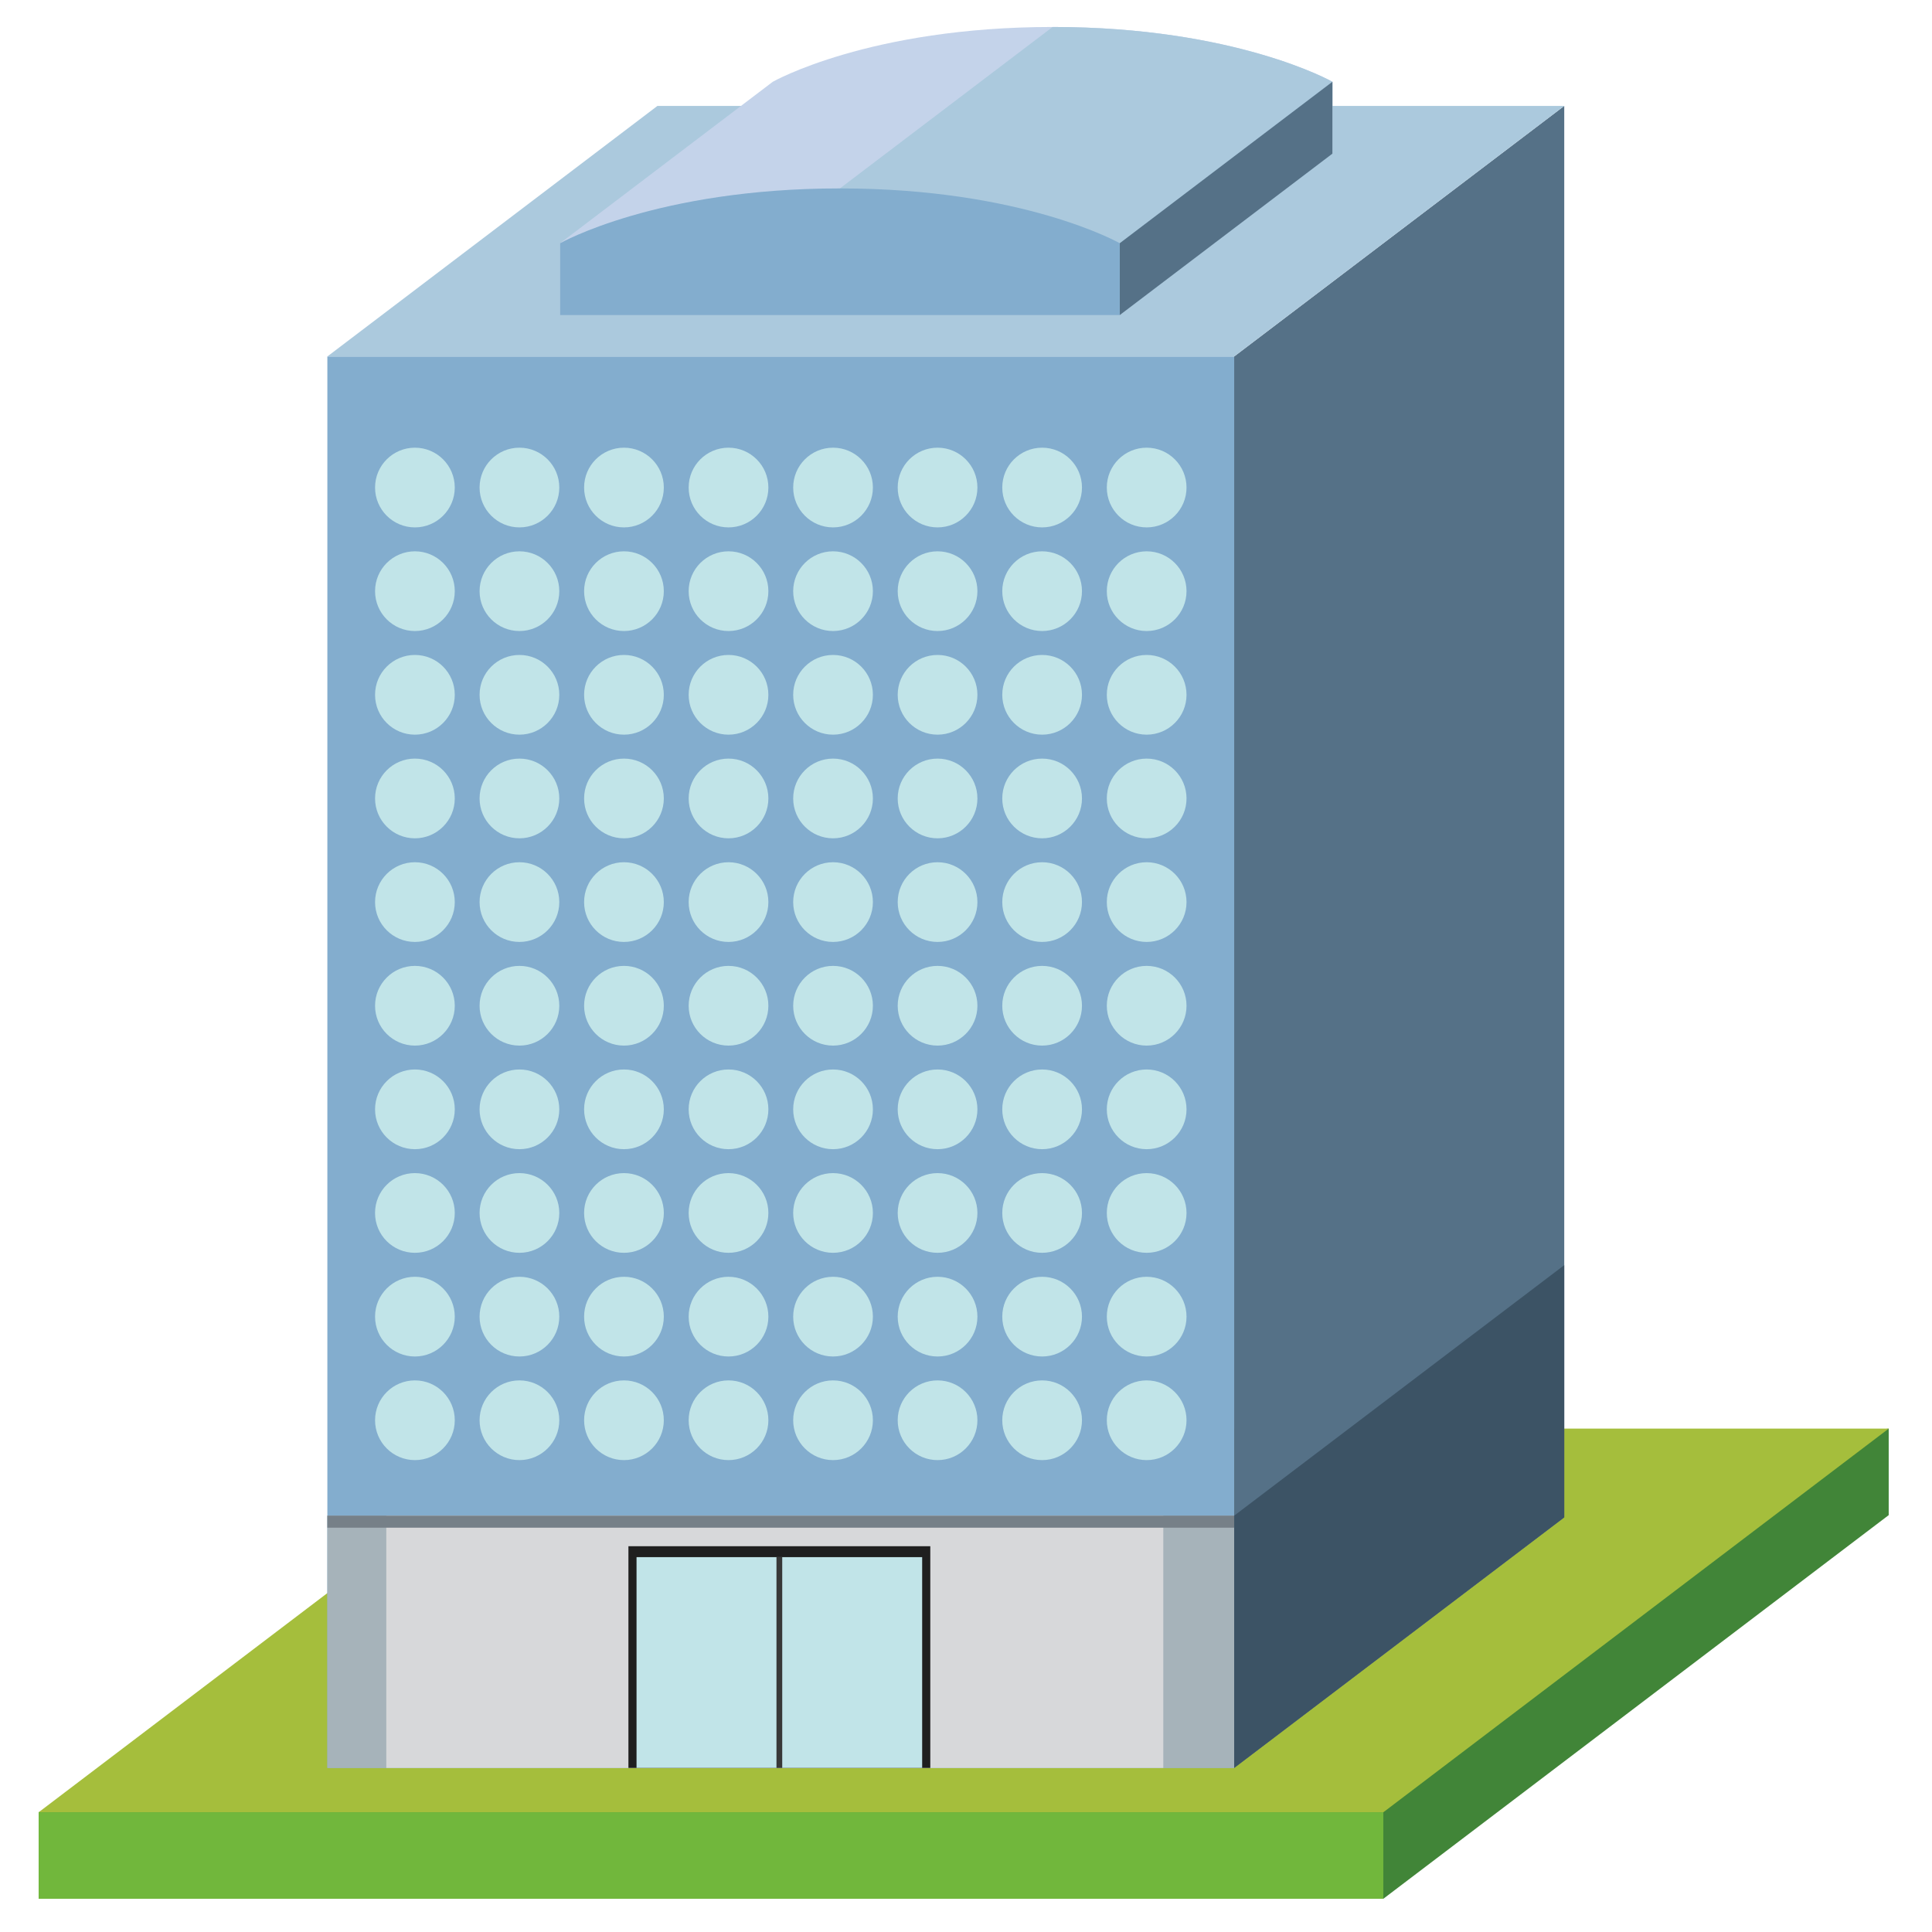 <?xml version="1.0" encoding="utf-8"?>
<!-- Generator: Adobe Illustrator 16.0.0, SVG Export Plug-In . SVG Version: 6.00 Build 0)  -->
<!DOCTYPE svg PUBLIC "-//W3C//DTD SVG 1.1//EN" "http://www.w3.org/Graphics/SVG/1.1/DTD/svg11.dtd">
<svg version="1.1" id="图层_1" xmlns="http://www.w3.org/2000/svg" xmlns:xlink="http://www.w3.org/1999/xlink" x="0px" y="0px"
	 width="100px" height="100px" viewBox="0 0 100 100" enable-background="new 0 0 100 100" xml:space="preserve">
<g>
	<g>
		<polygon fill="#418538" points="71.601,98.28 2,98.28 2,93.803 28.159,82.005 97.759,73.945 97.759,78.423 		"/>
		<polygon fill="#A5BE3C" points="71.601,93.803 2,93.803 28.159,73.945 97.759,73.945 		"/>
		<rect x="2" y="93.803" fill="#71B73C" width="69.601" height="4.478"/>
	</g>
</g>
<g>
	<rect x="16.944" y="18.451" fill="#83ADCE" width="46.937" height="73.057"/>
	<rect x="16.944" y="78.451" fill="#A6B3BA" width="46.937" height="13.057"/>
	<rect x="19.994" y="78.451" fill="#D7D8DA" width="40.218" height="13.057"/>
	<g>
		<g>
			<circle fill="#C1E4E8" cx="21.476" cy="30.599" r="2.063"/>
			<circle fill="#C1E4E8" cx="21.476" cy="35.963" r="2.063"/>
			<circle fill="#C1E4E8" cx="21.476" cy="41.328" r="2.063"/>
			<circle fill="#C1E4E8" cx="21.476" cy="46.692" r="2.063"/>
			<circle fill="#C1E4E8" cx="21.476" cy="52.057" r="2.063"/>
			<circle fill="#C1E4E8" cx="21.476" cy="57.419" r="2.063"/>
			<path fill="#C1E4E8" d="M23.539,62.783c0,1.142-0.924,2.062-2.064,2.062c-1.14,0-2.063-0.92-2.063-2.062
				c0-1.14,0.923-2.063,2.063-2.063C22.615,60.721,23.539,61.644,23.539,62.783z"/>
			<circle fill="#C1E4E8" cx="21.476" cy="68.149" r="2.063"/>
			<circle fill="#C1E4E8" cx="21.476" cy="25.235" r="2.063"/>
			<circle fill="#C1E4E8" cx="21.476" cy="73.512" r="2.063"/>
		</g>
		<g>
			<circle fill="#C1E4E8" cx="26.886" cy="30.599" r="2.063"/>
			<circle fill="#C1E4E8" cx="26.886" cy="35.963" r="2.063"/>
			<circle fill="#C1E4E8" cx="26.886" cy="41.328" r="2.063"/>
			<circle fill="#C1E4E8" cx="26.886" cy="46.692" r="2.063"/>
			<circle fill="#C1E4E8" cx="26.886" cy="52.057" r="2.063"/>
			<circle fill="#C1E4E8" cx="26.886" cy="57.419" r="2.063"/>
			<path fill="#C1E4E8" d="M28.949,62.783c0,1.142-0.923,2.062-2.062,2.062c-1.14,0-2.064-0.92-2.064-2.062
				c0-1.14,0.924-2.063,2.064-2.063C28.026,60.721,28.949,61.644,28.949,62.783z"/>
			<circle fill="#C1E4E8" cx="26.886" cy="68.149" r="2.063"/>
			<circle fill="#C1E4E8" cx="26.886" cy="25.235" r="2.063"/>
			<circle fill="#C1E4E8" cx="26.886" cy="73.512" r="2.063"/>
		</g>
		<g>
			<circle fill="#C1E4E8" cx="32.296" cy="30.599" r="2.063"/>
			<circle fill="#C1E4E8" cx="32.296" cy="35.963" r="2.063"/>
			<circle fill="#C1E4E8" cx="32.296" cy="41.328" r="2.063"/>
			<circle fill="#C1E4E8" cx="32.296" cy="46.692" r="2.063"/>
			<circle fill="#C1E4E8" cx="32.296" cy="52.057" r="2.063"/>
			<circle fill="#C1E4E8" cx="32.296" cy="57.419" r="2.063"/>
			<path fill="#C1E4E8" d="M34.36,62.783c0,1.142-0.924,2.062-2.063,2.062c-1.14,0-2.064-0.92-2.064-2.062
				c0-1.14,0.924-2.063,2.064-2.063C33.436,60.721,34.36,61.644,34.36,62.783z"/>
			<circle fill="#C1E4E8" cx="32.296" cy="68.149" r="2.063"/>
			<circle fill="#C1E4E8" cx="32.296" cy="25.235" r="2.063"/>
			<circle fill="#C1E4E8" cx="32.296" cy="73.512" r="2.063"/>
		</g>
		<g>
			<circle fill="#C1E4E8" cx="37.708" cy="30.599" r="2.063"/>
			<circle fill="#C1E4E8" cx="37.708" cy="35.963" r="2.063"/>
			<circle fill="#C1E4E8" cx="37.708" cy="41.328" r="2.063"/>
			<circle fill="#C1E4E8" cx="37.708" cy="46.692" r="2.063"/>
			<circle fill="#C1E4E8" cx="37.708" cy="52.057" r="2.063"/>
			<circle fill="#C1E4E8" cx="37.708" cy="57.419" r="2.063"/>
			<path fill="#C1E4E8" d="M39.771,62.783c0,1.142-0.923,2.062-2.063,2.062c-1.14,0-2.063-0.92-2.063-2.062
				c0-1.14,0.923-2.063,2.063-2.063C38.848,60.721,39.771,61.644,39.771,62.783z"/>
			<circle fill="#C1E4E8" cx="37.708" cy="68.149" r="2.063"/>
			<circle fill="#C1E4E8" cx="37.708" cy="25.235" r="2.063"/>
			<circle fill="#C1E4E8" cx="37.708" cy="73.512" r="2.063"/>
		</g>
		<g>
			<circle fill="#C1E4E8" cx="43.118" cy="30.599" r="2.063"/>
			<circle fill="#C1E4E8" cx="43.118" cy="35.963" r="2.063"/>
			<circle fill="#C1E4E8" cx="43.118" cy="41.328" r="2.063"/>
			<circle fill="#C1E4E8" cx="43.118" cy="46.692" r="2.063"/>
			<circle fill="#C1E4E8" cx="43.118" cy="52.057" r="2.063"/>
			<circle fill="#C1E4E8" cx="43.118" cy="57.419" r="2.063"/>
			<path fill="#C1E4E8" d="M45.181,62.783c0,1.142-0.925,2.062-2.063,2.062c-1.139,0-2.063-0.92-2.063-2.062
				c0-1.14,0.924-2.063,2.063-2.063C44.256,60.721,45.181,61.644,45.181,62.783z"/>
			<circle fill="#C1E4E8" cx="43.118" cy="68.149" r="2.063"/>
			<circle fill="#C1E4E8" cx="43.118" cy="25.235" r="2.063"/>
			<circle fill="#C1E4E8" cx="43.118" cy="73.512" r="2.063"/>
		</g>
		<g>
			<circle fill="#C1E4E8" cx="48.528" cy="30.599" r="2.063"/>
			<circle fill="#C1E4E8" cx="48.528" cy="35.963" r="2.063"/>
			<circle fill="#C1E4E8" cx="48.528" cy="41.328" r="2.063"/>
			<circle fill="#C1E4E8" cx="48.528" cy="46.692" r="2.063"/>
			<circle fill="#C1E4E8" cx="48.528" cy="52.057" r="2.063"/>
			<circle fill="#C1E4E8" cx="48.528" cy="57.419" r="2.063"/>
			<path fill="#C1E4E8" d="M50.591,62.783c0,1.142-0.922,2.062-2.063,2.062c-1.138,0-2.063-0.92-2.063-2.062
				c0-1.14,0.925-2.063,2.063-2.063C49.668,60.721,50.591,61.644,50.591,62.783z"/>
			<circle fill="#C1E4E8" cx="48.528" cy="68.149" r="2.063"/>
			<circle fill="#C1E4E8" cx="48.528" cy="25.235" r="2.063"/>
			<circle fill="#C1E4E8" cx="48.528" cy="73.512" r="2.063"/>
		</g>
		<g>
			<circle fill="#C1E4E8" cx="53.94" cy="30.599" r="2.063"/>
			<circle fill="#C1E4E8" cx="53.94" cy="35.963" r="2.063"/>
			<circle fill="#C1E4E8" cx="53.94" cy="41.328" r="2.063"/>
			<circle fill="#C1E4E8" cx="53.94" cy="46.692" r="2.063"/>
			<circle fill="#C1E4E8" cx="53.94" cy="52.057" r="2.063"/>
			<circle fill="#C1E4E8" cx="53.94" cy="57.419" r="2.063"/>
			<path fill="#C1E4E8" d="M56.003,62.783c0,1.142-0.925,2.062-2.064,2.062c-1.139,0-2.062-0.92-2.062-2.062
				c0-1.14,0.923-2.063,2.062-2.063C55.078,60.721,56.003,61.644,56.003,62.783z"/>
			<circle fill="#C1E4E8" cx="53.94" cy="68.149" r="2.063"/>
			<circle fill="#C1E4E8" cx="53.94" cy="25.235" r="2.063"/>
			<circle fill="#C1E4E8" cx="53.94" cy="73.512" r="2.063"/>
		</g>
		<g>
			<circle fill="#C1E4E8" cx="59.351" cy="30.599" r="2.063"/>
			<circle fill="#C1E4E8" cx="59.351" cy="35.963" r="2.063"/>
			<circle fill="#C1E4E8" cx="59.351" cy="41.328" r="2.063"/>
			<circle fill="#C1E4E8" cx="59.351" cy="46.692" r="2.063"/>
			<circle fill="#C1E4E8" cx="59.351" cy="52.057" r="2.063"/>
			<circle fill="#C1E4E8" cx="59.351" cy="57.419" r="2.063"/>
			<path fill="#C1E4E8" d="M61.414,62.783c0,1.142-0.923,2.062-2.063,2.062c-1.142,0-2.063-0.92-2.063-2.062
				c0-1.14,0.922-2.063,2.063-2.063C60.491,60.721,61.414,61.644,61.414,62.783z"/>
			<circle fill="#C1E4E8" cx="59.351" cy="68.149" r="2.063"/>
			<circle fill="#C1E4E8" cx="59.351" cy="25.235" r="2.063"/>
			<circle fill="#C1E4E8" cx="59.351" cy="73.512" r="2.063"/>
		</g>
	</g>
	<polygon fill="#557187" points="63.881,91.508 80.965,78.539 80.965,5.483 63.881,18.451 	"/>
	<polygon fill="#3C5365" points="63.881,91.508 80.965,78.539 80.965,65.484 63.881,78.451 	"/>
	<polygon fill="#ABC9DD" points="16.944,18.451 34.029,5.482 80.965,5.483 63.881,18.451 	"/>
	<g>
		<rect x="32.527" y="80.032" fill="#1F1F1F" width="15.625" height="11.476"/>
		<path fill="#C1E4E8" d="M32.947,80.597c0,1.021,0,9.889,0,10.911c0.772,0,14.013,0,14.784,0c0-1.022,0-9.89,0-10.911
			C46.96,80.597,33.719,80.597,32.947,80.597z"/>
		<rect x="40.19" y="80.597" fill="#383838" width="0.298" height="10.911"/>
	</g>
	<rect x="16.944" y="78.451" fill="#768088" width="46.937" height="0.622"/>
	<path fill="#C4D3EA" d="M68.966,4.232c0,0-4.992-2.836-14.482-2.836C44.991,1.396,40,4.232,40,4.232l-11.007,8.356h28.966
		l11.007-4.636V4.232z"/>
	<path fill="#ABC9DD" d="M42.663,12.392l2.735,0.196h12.561l7.047-2.969l3.96-3.063V4.232c0,0-4.992-2.836-14.482-2.836
		L43.477,9.751L42.663,12.392z"/>
	<polygon fill="#557187" points="57.959,16.307 68.966,7.952 68.966,4.232 57.959,12.588 	"/>
	<path fill="#83ADCE" d="M57.959,16.307v-3.718c0,0-4.989-2.837-14.482-2.837c-9.492,0-14.483,2.837-14.483,2.837v3.718H57.959z"/>
</g>
</svg>
